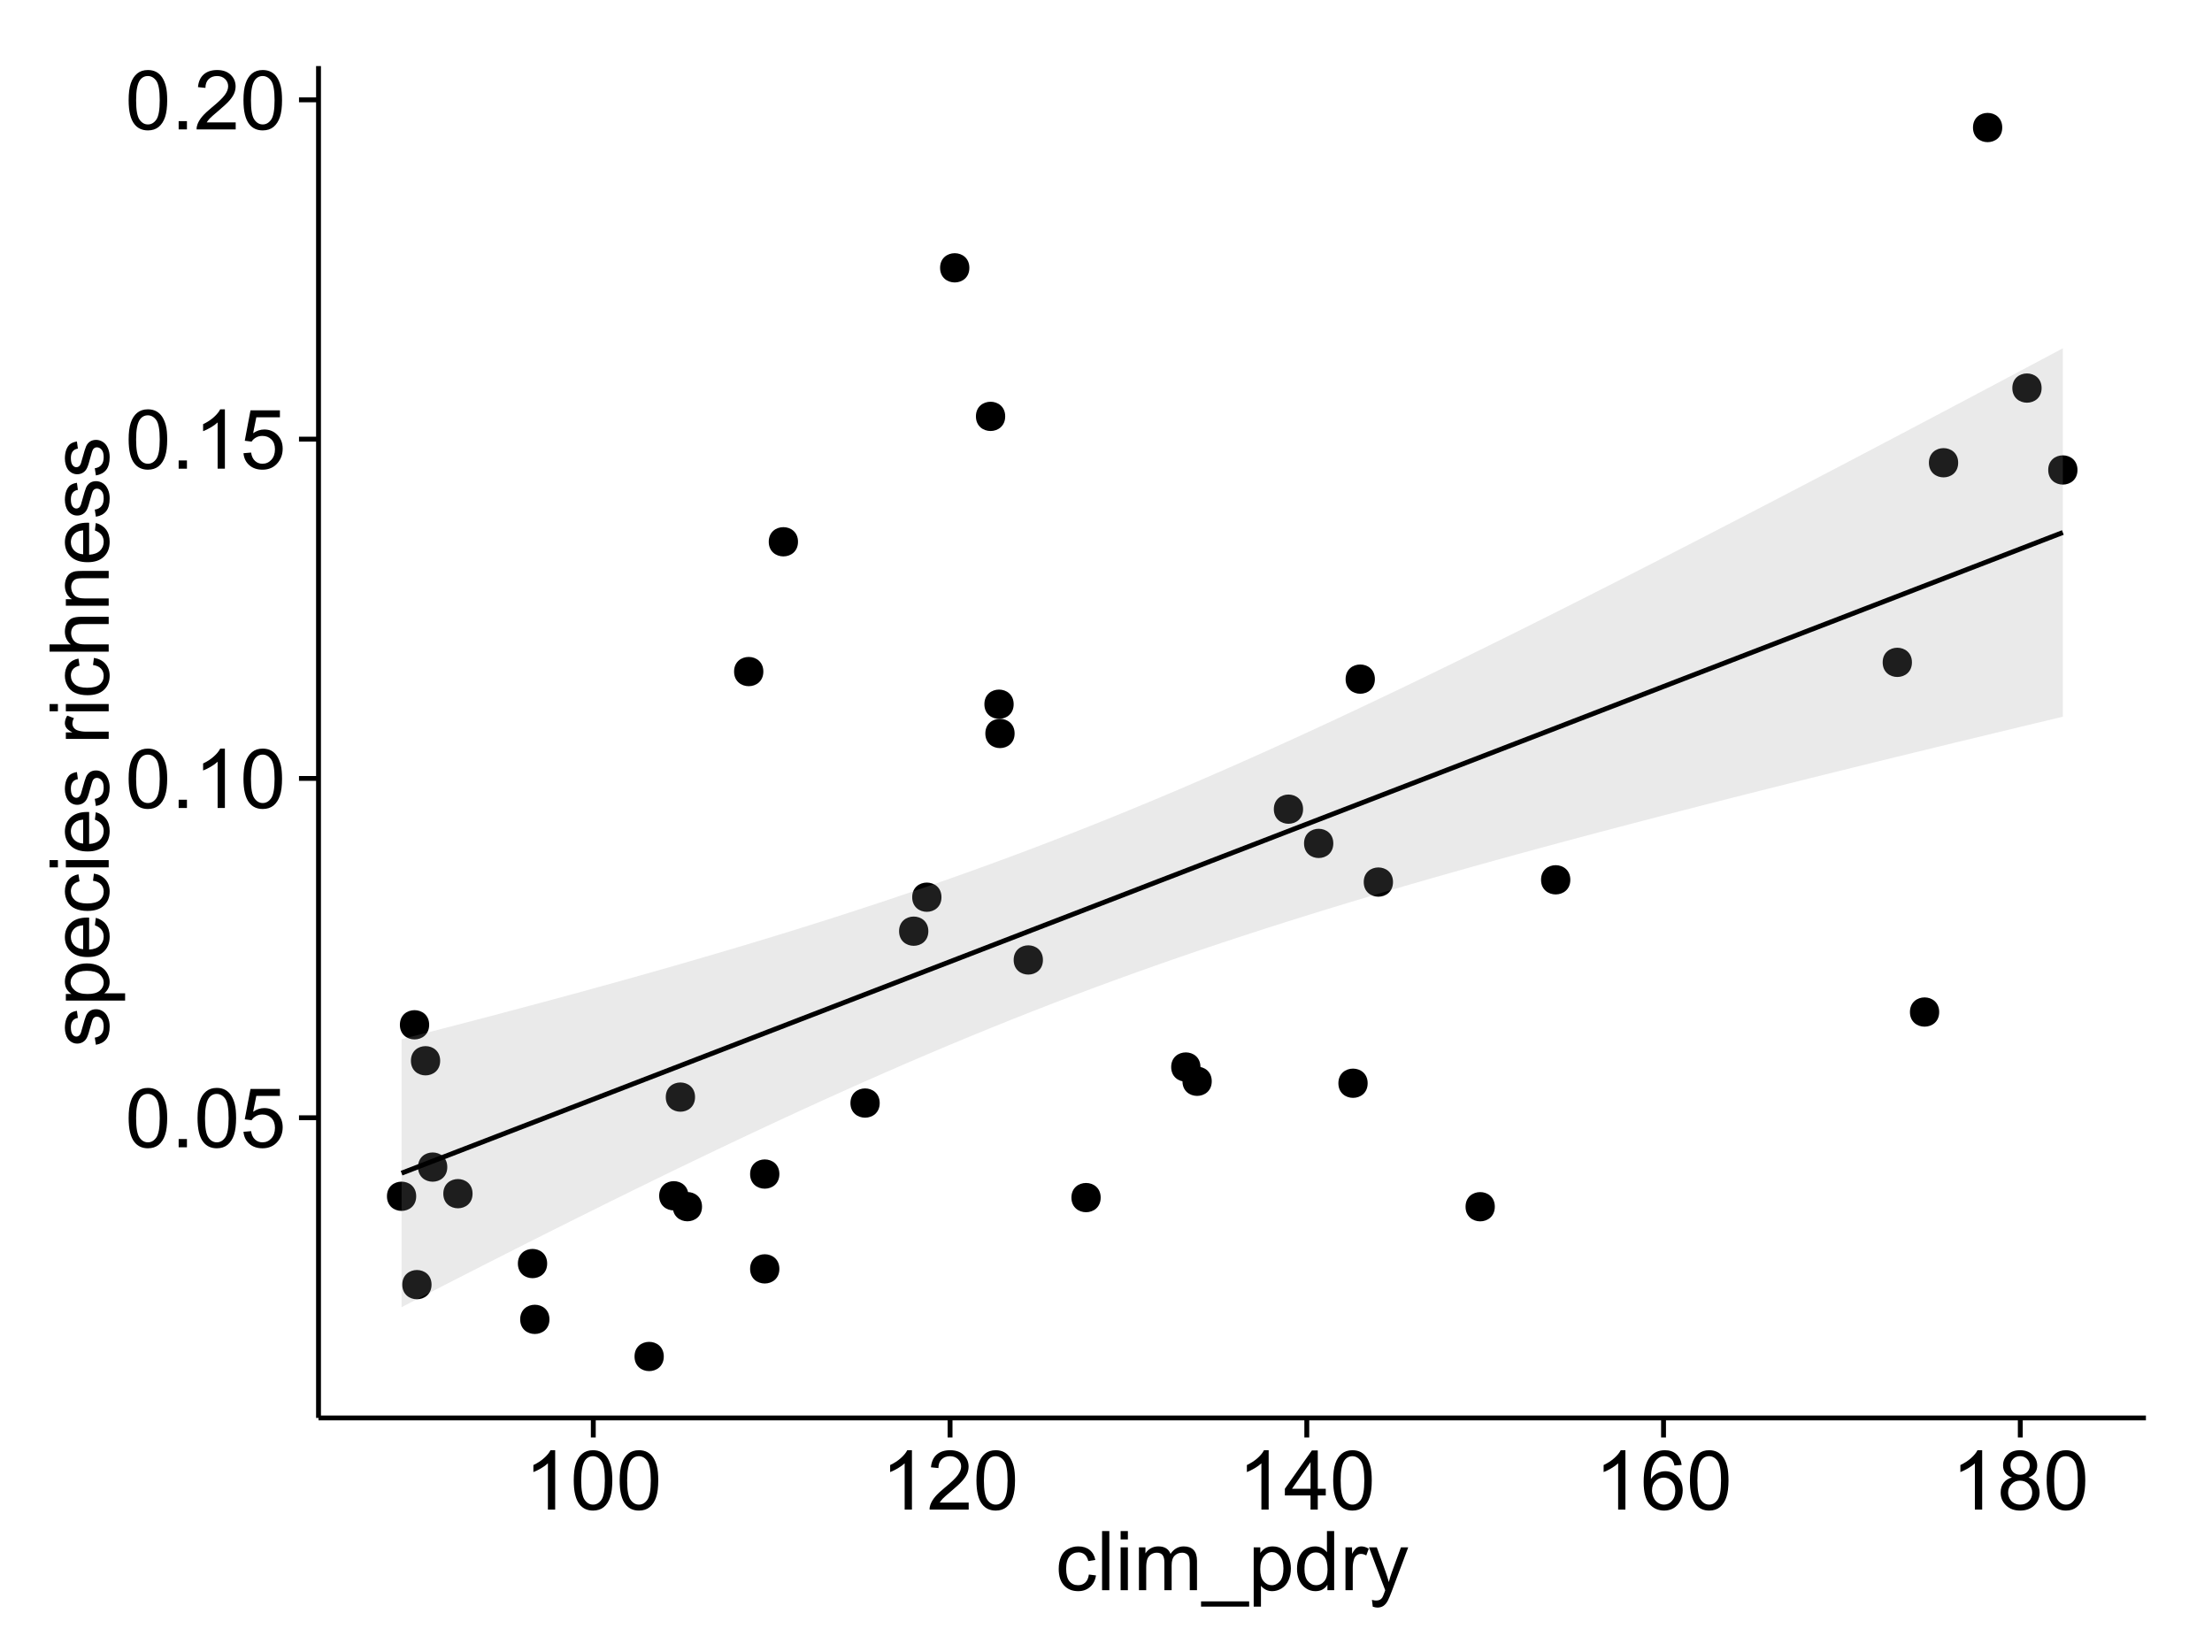 <?xml version="1.0" encoding="UTF-8"?>
<svg xmlns="http://www.w3.org/2000/svg" xmlns:xlink="http://www.w3.org/1999/xlink" width="482pt" height="360pt" viewBox="0 0 482 360" version="1.1">
<defs>
<g>
<symbol overflow="visible" id="glyph0-0">
<path style="stroke:none;" d="M 0.746 -6.355 C 0.742 -7.875 0.898 -9.102 1.215 -10.031 C 1.527 -10.961 1.996 -11.676 2.613 -12.18 C 3.23 -12.684 4.008 -12.938 4.949 -12.938 C 5.637 -12.938 6.242 -12.797 6.766 -12.52 C 7.285 -12.238 7.715 -11.836 8.059 -11.316 C 8.395 -10.789 8.664 -10.152 8.859 -9.398 C 9.051 -8.645 9.145 -7.629 9.148 -6.355 C 9.145 -4.84 8.992 -3.617 8.684 -2.691 C 8.371 -1.762 7.906 -1.047 7.289 -0.539 C 6.672 -0.035 5.891 0.215 4.949 0.219 C 3.703 0.215 2.727 -0.227 2.023 -1.117 C 1.168 -2.188 0.742 -3.934 0.746 -6.355 Z M 2.375 -6.355 C 2.371 -4.234 2.621 -2.824 3.117 -2.129 C 3.609 -1.426 4.219 -1.078 4.949 -1.082 C 5.672 -1.078 6.281 -1.43 6.781 -2.137 C 7.273 -2.836 7.523 -4.242 7.523 -6.355 C 7.523 -8.473 7.273 -9.883 6.781 -10.582 C 6.281 -11.277 5.664 -11.625 4.93 -11.629 C 4.199 -11.625 3.621 -11.316 3.191 -10.703 C 2.645 -9.918 2.371 -8.469 2.375 -6.355 Z M 2.375 -6.355 "/>
</symbol>
<symbol overflow="visible" id="glyph0-1">
<path style="stroke:none;" d="M 1.633 0 L 1.633 -1.801 L 3.438 -1.801 L 3.438 0 Z M 1.633 0 "/>
</symbol>
<symbol overflow="visible" id="glyph0-2">
<path style="stroke:none;" d="M 0.746 -3.375 L 2.406 -3.516 C 2.527 -2.707 2.812 -2.098 3.266 -1.691 C 3.711 -1.281 4.254 -1.078 4.887 -1.082 C 5.648 -1.078 6.293 -1.363 6.82 -1.941 C 7.344 -2.512 7.605 -3.273 7.609 -4.227 C 7.605 -5.125 7.352 -5.84 6.848 -6.363 C 6.34 -6.883 5.676 -7.141 4.859 -7.145 C 4.344 -7.141 3.887 -7.027 3.48 -6.797 C 3.07 -6.566 2.746 -6.266 2.516 -5.898 L 1.027 -6.09 L 2.277 -12.711 L 8.684 -12.711 L 8.684 -11.195 L 3.543 -11.195 L 2.848 -7.734 C 3.621 -8.273 4.43 -8.543 5.281 -8.543 C 6.402 -8.543 7.352 -8.152 8.129 -7.371 C 8.898 -6.59 9.285 -5.586 9.289 -4.367 C 9.285 -3.195 8.945 -2.188 8.27 -1.344 C 7.441 -0.301 6.316 0.215 4.887 0.219 C 3.715 0.215 2.758 -0.109 2.016 -0.766 C 1.273 -1.418 0.848 -2.289 0.746 -3.375 Z M 0.746 -3.375 "/>
</symbol>
<symbol overflow="visible" id="glyph0-3">
<path style="stroke:none;" d="M 6.707 0 L 5.125 0 L 5.125 -10.082 C 4.742 -9.715 4.242 -9.352 3.625 -8.988 C 3.004 -8.625 2.449 -8.352 1.961 -8.172 L 1.961 -9.703 C 2.844 -10.117 3.617 -10.621 4.281 -11.215 C 4.941 -11.805 5.41 -12.379 5.688 -12.938 L 6.707 -12.938 Z M 6.707 0 "/>
</symbol>
<symbol overflow="visible" id="glyph0-4">
<path style="stroke:none;" d="M 9.062 -1.52 L 9.062 0 L 0.547 0 C 0.531 -0.379 0.594 -0.742 0.73 -1.098 C 0.945 -1.676 1.293 -2.25 1.77 -2.812 C 2.246 -3.375 2.934 -4.023 3.84 -4.766 C 5.238 -5.906 6.188 -6.816 6.68 -7.492 C 7.172 -8.16 7.418 -8.793 7.418 -9.395 C 7.418 -10.02 7.191 -10.551 6.746 -10.98 C 6.293 -11.41 5.711 -11.625 4.992 -11.629 C 4.23 -11.625 3.621 -11.395 3.164 -10.941 C 2.703 -10.48 2.469 -9.848 2.469 -9.043 L 0.844 -9.211 C 0.953 -10.422 1.371 -11.344 2.102 -11.984 C 2.824 -12.617 3.801 -12.938 5.027 -12.938 C 6.262 -12.938 7.238 -12.594 7.961 -11.91 C 8.68 -11.223 9.039 -10.371 9.043 -9.359 C 9.039 -8.84 8.934 -8.336 8.727 -7.84 C 8.512 -7.34 8.164 -6.812 7.676 -6.266 C 7.188 -5.711 6.375 -4.957 5.238 -4 C 4.285 -3.199 3.676 -2.66 3.41 -2.379 C 3.141 -2.094 2.918 -1.805 2.742 -1.52 Z M 9.062 -1.52 "/>
</symbol>
<symbol overflow="visible" id="glyph0-5">
<path style="stroke:none;" d="M 5.82 0 L 5.82 -3.086 L 0.227 -3.086 L 0.227 -4.535 L 6.109 -12.883 L 7.398 -12.883 L 7.398 -4.535 L 9.141 -4.535 L 9.141 -3.086 L 7.398 -3.086 L 7.398 0 Z M 5.82 -4.535 L 5.82 -10.344 L 1.785 -4.535 Z M 5.82 -4.535 "/>
</symbol>
<symbol overflow="visible" id="glyph0-6">
<path style="stroke:none;" d="M 8.957 -9.73 L 7.383 -9.605 C 7.242 -10.223 7.043 -10.676 6.785 -10.961 C 6.355 -11.41 5.828 -11.637 5.203 -11.637 C 4.695 -11.637 4.25 -11.496 3.875 -11.215 C 3.375 -10.852 2.984 -10.32 2.695 -9.625 C 2.406 -8.926 2.258 -7.934 2.25 -6.645 C 2.629 -7.223 3.094 -7.652 3.645 -7.938 C 4.195 -8.215 4.773 -8.355 5.379 -8.359 C 6.434 -8.355 7.328 -7.969 8.07 -7.195 C 8.809 -6.418 9.18 -5.414 9.184 -4.184 C 9.18 -3.371 9.008 -2.617 8.66 -1.926 C 8.312 -1.23 7.832 -0.699 7.227 -0.332 C 6.613 0.035 5.922 0.215 5.148 0.219 C 3.828 0.215 2.754 -0.266 1.922 -1.234 C 1.09 -2.199 0.672 -3.797 0.676 -6.031 C 0.672 -8.516 1.133 -10.328 2.055 -11.461 C 2.855 -12.445 3.938 -12.938 5.301 -12.938 C 6.312 -12.938 7.141 -12.652 7.789 -12.086 C 8.434 -11.516 8.824 -10.73 8.957 -9.73 Z M 2.496 -4.176 C 2.496 -3.629 2.609 -3.105 2.844 -2.609 C 3.07 -2.109 3.395 -1.73 3.812 -1.473 C 4.227 -1.207 4.664 -1.078 5.125 -1.082 C 5.789 -1.078 6.363 -1.348 6.844 -1.891 C 7.324 -2.426 7.562 -3.156 7.566 -4.086 C 7.562 -4.973 7.328 -5.676 6.855 -6.191 C 6.379 -6.703 5.781 -6.961 5.062 -6.961 C 4.348 -6.961 3.738 -6.703 3.242 -6.191 C 2.742 -5.676 2.496 -5.004 2.496 -4.176 Z M 2.496 -4.176 "/>
</symbol>
<symbol overflow="visible" id="glyph0-7">
<path style="stroke:none;" d="M 3.18 -6.988 C 2.52 -7.227 2.035 -7.57 1.723 -8.016 C 1.406 -8.461 1.246 -8.992 1.25 -9.617 C 1.246 -10.551 1.582 -11.34 2.258 -11.98 C 2.93 -12.617 3.828 -12.938 4.949 -12.938 C 6.07 -12.938 6.977 -12.609 7.664 -11.957 C 8.348 -11.301 8.688 -10.504 8.691 -9.57 C 8.688 -8.969 8.531 -8.449 8.219 -8.012 C 7.902 -7.566 7.426 -7.227 6.793 -6.988 C 7.582 -6.727 8.184 -6.309 8.598 -5.738 C 9.008 -5.16 9.215 -4.477 9.219 -3.684 C 9.215 -2.578 8.828 -1.652 8.051 -0.906 C 7.27 -0.156 6.242 0.215 4.977 0.219 C 3.699 0.215 2.676 -0.156 1.898 -0.91 C 1.117 -1.66 0.727 -2.602 0.73 -3.727 C 0.727 -4.562 0.938 -5.262 1.367 -5.832 C 1.789 -6.395 2.395 -6.781 3.18 -6.988 Z M 2.867 -9.668 C 2.863 -9.059 3.059 -8.559 3.453 -8.172 C 3.844 -7.785 4.355 -7.594 4.984 -7.594 C 5.59 -7.594 6.09 -7.785 6.48 -8.168 C 6.871 -8.551 7.066 -9.02 7.066 -9.578 C 7.066 -10.156 6.863 -10.645 6.465 -11.043 C 6.059 -11.438 5.559 -11.637 4.965 -11.637 C 4.359 -11.637 3.859 -11.441 3.465 -11.055 C 3.062 -10.668 2.863 -10.207 2.867 -9.668 Z M 2.355 -3.719 C 2.355 -3.262 2.461 -2.824 2.676 -2.406 C 2.887 -1.98 3.203 -1.652 3.629 -1.426 C 4.047 -1.191 4.504 -1.078 4.992 -1.082 C 5.746 -1.078 6.367 -1.32 6.863 -1.809 C 7.352 -2.293 7.598 -2.91 7.602 -3.664 C 7.598 -4.422 7.344 -5.055 6.84 -5.555 C 6.332 -6.051 5.699 -6.297 4.938 -6.301 C 4.191 -6.297 3.574 -6.051 3.09 -5.562 C 2.598 -5.066 2.355 -4.453 2.355 -3.719 Z M 2.355 -3.719 "/>
</symbol>
<symbol overflow="visible" id="glyph0-8">
<path style="stroke:none;" d="M 7.277 -3.418 L 8.832 -3.219 C 8.66 -2.141 8.227 -1.301 7.527 -0.699 C 6.824 -0.09 5.965 0.211 4.949 0.211 C 3.668 0.211 2.641 -0.203 1.867 -1.039 C 1.09 -1.871 0.703 -3.07 0.703 -4.633 C 0.703 -5.637 0.867 -6.52 1.203 -7.277 C 1.531 -8.031 2.039 -8.598 2.727 -8.977 C 3.406 -9.355 4.152 -9.543 4.957 -9.547 C 5.969 -9.543 6.797 -9.289 7.441 -8.777 C 8.086 -8.262 8.5 -7.531 8.684 -6.594 L 7.145 -6.355 C 6.996 -6.98 6.738 -7.453 6.367 -7.77 C 5.992 -8.082 5.543 -8.238 5.02 -8.242 C 4.219 -8.238 3.57 -7.953 3.074 -7.387 C 2.574 -6.812 2.324 -5.91 2.328 -4.676 C 2.324 -3.422 2.566 -2.508 3.047 -1.941 C 3.527 -1.371 4.152 -1.09 4.93 -1.09 C 5.547 -1.09 6.066 -1.277 6.484 -1.66 C 6.898 -2.039 7.164 -2.625 7.277 -3.418 Z M 7.277 -3.418 "/>
</symbol>
<symbol overflow="visible" id="glyph0-9">
<path style="stroke:none;" d="M 1.152 0 L 1.152 -12.883 L 2.734 -12.883 L 2.734 0 Z M 1.152 0 "/>
</symbol>
<symbol overflow="visible" id="glyph0-10">
<path style="stroke:none;" d="M 1.195 -11.066 L 1.195 -12.883 L 2.777 -12.883 L 2.777 -11.066 Z M 1.195 0 L 1.195 -9.336 L 2.777 -9.336 L 2.777 0 Z M 1.195 0 "/>
</symbol>
<symbol overflow="visible" id="glyph0-11">
<path style="stroke:none;" d="M 1.188 0 L 1.188 -9.336 L 2.602 -9.336 L 2.602 -8.023 C 2.891 -8.477 3.277 -8.848 3.77 -9.129 C 4.254 -9.406 4.809 -9.543 5.43 -9.547 C 6.121 -9.543 6.688 -9.398 7.133 -9.113 C 7.57 -8.824 7.883 -8.426 8.07 -7.91 C 8.805 -9 9.766 -9.543 10.953 -9.547 C 11.875 -9.543 12.586 -9.289 13.086 -8.777 C 13.582 -8.262 13.832 -7.469 13.836 -6.406 L 13.836 0 L 12.262 0 L 12.262 -5.879 C 12.258 -6.508 12.207 -6.965 12.105 -7.246 C 12.004 -7.523 11.816 -7.746 11.547 -7.918 C 11.277 -8.082 10.961 -8.168 10.602 -8.172 C 9.941 -8.168 9.398 -7.949 8.965 -7.516 C 8.527 -7.078 8.309 -6.379 8.312 -5.422 L 8.312 0 L 6.734 0 L 6.734 -6.062 C 6.73 -6.762 6.602 -7.289 6.348 -7.645 C 6.086 -7.992 5.664 -8.168 5.078 -8.172 C 4.633 -8.168 4.223 -8.051 3.844 -7.82 C 3.465 -7.582 3.191 -7.238 3.023 -6.793 C 2.852 -6.34 2.766 -5.691 2.77 -4.844 L 2.77 0 Z M 1.188 0 "/>
</symbol>
<symbol overflow="visible" id="glyph0-12">
<path style="stroke:none;" d="M -0.273 3.578 L -0.273 2.434 L 10.211 2.434 L 10.211 3.578 Z M -0.273 3.578 "/>
</symbol>
<symbol overflow="visible" id="glyph0-13">
<path style="stroke:none;" d="M 1.188 3.578 L 1.188 -9.336 L 2.629 -9.336 L 2.629 -8.121 C 2.965 -8.594 3.348 -8.949 3.777 -9.188 C 4.203 -9.426 4.723 -9.543 5.336 -9.547 C 6.129 -9.543 6.832 -9.34 7.445 -8.93 C 8.051 -8.516 8.512 -7.934 8.824 -7.191 C 9.133 -6.441 9.285 -5.625 9.289 -4.738 C 9.285 -3.781 9.113 -2.922 8.773 -2.156 C 8.43 -1.391 7.934 -0.805 7.281 -0.398 C 6.625 0.008 5.938 0.211 5.219 0.211 C 4.691 0.211 4.219 0.102 3.801 -0.121 C 3.379 -0.344 3.035 -0.625 2.77 -0.969 L 2.77 3.578 Z M 2.617 -4.613 C 2.613 -3.41 2.855 -2.523 3.348 -1.949 C 3.832 -1.375 4.422 -1.09 5.117 -1.09 C 5.816 -1.09 6.418 -1.387 6.922 -1.98 C 7.418 -2.574 7.668 -3.496 7.672 -4.746 C 7.668 -5.934 7.426 -6.824 6.938 -7.418 C 6.445 -8.008 5.859 -8.301 5.188 -8.305 C 4.508 -8.301 3.91 -7.988 3.395 -7.359 C 2.871 -6.727 2.613 -5.809 2.617 -4.613 Z M 2.617 -4.613 "/>
</symbol>
<symbol overflow="visible" id="glyph0-14">
<path style="stroke:none;" d="M 7.242 0 L 7.242 -1.18 C 6.648 -0.25 5.777 0.211 4.633 0.211 C 3.887 0.211 3.203 0.008 2.578 -0.402 C 1.953 -0.812 1.469 -1.387 1.129 -2.121 C 0.785 -2.855 0.613 -3.699 0.617 -4.656 C 0.613 -5.586 0.77 -6.43 1.082 -7.191 C 1.391 -7.949 1.855 -8.531 2.477 -8.938 C 3.098 -9.34 3.793 -9.543 4.562 -9.547 C 5.121 -9.543 5.621 -9.426 6.062 -9.188 C 6.5 -8.949 6.859 -8.641 7.137 -8.262 L 7.137 -12.883 L 8.711 -12.883 L 8.711 0 Z M 2.242 -4.656 C 2.238 -3.461 2.488 -2.566 2.996 -1.977 C 3.496 -1.383 4.094 -1.09 4.781 -1.09 C 5.473 -1.09 6.059 -1.371 6.543 -1.938 C 7.023 -2.5 7.266 -3.363 7.27 -4.527 C 7.266 -5.801 7.02 -6.738 6.531 -7.336 C 6.035 -7.934 5.43 -8.23 4.711 -8.234 C 4.008 -8.23 3.418 -7.945 2.949 -7.371 C 2.473 -6.797 2.238 -5.891 2.242 -4.656 Z M 2.242 -4.656 "/>
</symbol>
<symbol overflow="visible" id="glyph0-15">
<path style="stroke:none;" d="M 1.168 0 L 1.168 -9.336 L 2.594 -9.336 L 2.594 -7.918 C 2.953 -8.578 3.289 -9.016 3.598 -9.23 C 3.906 -9.438 4.242 -9.543 4.613 -9.547 C 5.145 -9.543 5.688 -9.375 6.242 -9.035 L 5.695 -7.566 C 5.309 -7.793 4.922 -7.91 4.535 -7.91 C 4.188 -7.91 3.875 -7.805 3.602 -7.598 C 3.324 -7.387 3.129 -7.098 3.016 -6.734 C 2.836 -6.168 2.746 -5.555 2.75 -4.887 L 2.75 0 Z M 1.168 0 "/>
</symbol>
<symbol overflow="visible" id="glyph0-16">
<path style="stroke:none;" d="M 1.117 3.594 L 0.941 2.109 C 1.285 2.203 1.586 2.25 1.844 2.25 C 2.195 2.25 2.477 2.191 2.691 2.074 C 2.898 1.957 3.07 1.793 3.207 1.582 C 3.305 1.422 3.469 1.027 3.691 0.406 C 3.719 0.312 3.766 0.184 3.832 0.016 L 0.289 -9.336 L 1.996 -9.336 L 3.938 -3.93 C 4.188 -3.238 4.41 -2.516 4.613 -1.766 C 4.793 -2.488 5.012 -3.199 5.266 -3.895 L 7.258 -9.336 L 8.844 -9.336 L 5.289 0.156 C 4.906 1.18 4.609 1.887 4.402 2.277 C 4.117 2.797 3.797 3.18 3.434 3.422 C 3.07 3.664 2.637 3.785 2.137 3.789 C 1.828 3.785 1.488 3.719 1.117 3.594 Z M 1.117 3.594 "/>
</symbol>
<symbol overflow="visible" id="glyph1-0">
<path style="stroke:none;" d="M -2.785 -0.555 L -3.031 -2.117 C -2.402 -2.203 -1.922 -2.449 -1.59 -2.852 C -1.254 -3.25 -1.09 -3.812 -1.09 -4.535 C -1.09 -5.262 -1.234 -5.801 -1.531 -6.152 C -1.824 -6.504 -2.172 -6.68 -2.574 -6.68 C -2.926 -6.68 -3.207 -6.523 -3.418 -6.215 C -3.555 -5.996 -3.734 -5.457 -3.953 -4.598 C -4.246 -3.434 -4.5 -2.629 -4.715 -2.184 C -4.926 -1.734 -5.223 -1.395 -5.602 -1.164 C -5.98 -0.93 -6.398 -0.812 -6.855 -0.816 C -7.27 -0.812 -7.652 -0.91 -8.012 -1.102 C -8.363 -1.293 -8.66 -1.551 -8.895 -1.883 C -9.074 -2.125 -9.227 -2.461 -9.355 -2.887 C -9.48 -3.309 -9.543 -3.766 -9.547 -4.254 C -9.543 -4.984 -9.438 -5.625 -9.23 -6.184 C -9.016 -6.734 -8.73 -7.145 -8.371 -7.41 C -8.008 -7.672 -7.527 -7.852 -6.926 -7.953 L -6.715 -6.406 C -7.195 -6.332 -7.57 -6.129 -7.84 -5.797 C -8.105 -5.457 -8.238 -4.98 -8.242 -4.367 C -8.238 -3.637 -8.117 -3.121 -7.883 -2.812 C -7.641 -2.5 -7.359 -2.344 -7.039 -2.348 C -6.832 -2.344 -6.648 -2.406 -6.484 -2.539 C -6.312 -2.664 -6.172 -2.867 -6.062 -3.148 C -6.004 -3.301 -5.871 -3.766 -5.66 -4.543 C -5.359 -5.66 -5.113 -6.441 -4.926 -6.887 C -4.734 -7.324 -4.457 -7.672 -4.094 -7.926 C -3.73 -8.176 -3.281 -8.301 -2.742 -8.305 C -2.211 -8.301 -1.711 -8.148 -1.25 -7.844 C -0.781 -7.535 -0.422 -7.09 -0.172 -6.512 C 0.086 -5.926 0.211 -5.27 0.211 -4.543 C 0.211 -3.328 -0.039 -2.406 -0.543 -1.77 C -1.047 -1.133 -1.793 -0.727 -2.785 -0.555 Z M -2.785 -0.555 "/>
</symbol>
<symbol overflow="visible" id="glyph1-1">
<path style="stroke:none;" d="M 3.578 -1.188 L -9.336 -1.188 L -9.336 -2.629 L -8.121 -2.629 C -8.594 -2.965 -8.949 -3.348 -9.188 -3.777 C -9.426 -4.203 -9.543 -4.723 -9.547 -5.336 C -9.543 -6.129 -9.34 -6.832 -8.93 -7.445 C -8.516 -8.051 -7.934 -8.512 -7.191 -8.824 C -6.441 -9.133 -5.625 -9.285 -4.738 -9.289 C -3.781 -9.285 -2.922 -9.113 -2.156 -8.773 C -1.391 -8.43 -0.805 -7.934 -0.398 -7.281 C 0.008 -6.625 0.211 -5.938 0.211 -5.219 C 0.211 -4.691 0.102 -4.219 -0.121 -3.801 C -0.344 -3.379 -0.625 -3.035 -0.965 -2.77 L 3.578 -2.77 Z M -4.613 -2.621 C -3.41 -2.613 -2.523 -2.855 -1.949 -3.348 C -1.375 -3.832 -1.09 -4.422 -1.09 -5.117 C -1.09 -5.816 -1.387 -6.418 -1.98 -6.922 C -2.574 -7.418 -3.496 -7.668 -4.746 -7.672 C -5.934 -7.668 -6.824 -7.426 -7.418 -6.938 C -8.008 -6.449 -8.301 -5.863 -8.305 -5.188 C -8.301 -4.508 -7.988 -3.914 -7.359 -3.398 C -6.727 -2.879 -5.809 -2.617 -4.613 -2.621 Z M -4.613 -2.621 "/>
</symbol>
<symbol overflow="visible" id="glyph1-2">
<path style="stroke:none;" d="M -3.004 -7.578 L -2.805 -9.211 C -1.848 -8.953 -1.105 -8.473 -0.578 -7.777 C -0.051 -7.078 0.211 -6.188 0.211 -5.105 C 0.211 -3.738 -0.207 -2.656 -1.051 -1.859 C -1.887 -1.055 -3.066 -0.656 -4.586 -0.66 C -6.156 -0.656 -7.375 -1.059 -8.246 -1.871 C -9.109 -2.676 -9.543 -3.727 -9.547 -5.02 C -9.543 -6.266 -9.117 -7.285 -8.27 -8.078 C -7.418 -8.867 -6.223 -9.262 -4.684 -9.266 C -4.586 -9.262 -4.445 -9.258 -4.262 -9.254 L -4.262 -2.293 C -3.234 -2.348 -2.449 -2.641 -1.906 -3.164 C -1.359 -3.684 -1.09 -4.332 -1.09 -5.117 C -1.09 -5.691 -1.242 -6.188 -1.547 -6.598 C -1.852 -7.008 -2.336 -7.332 -3.004 -7.578 Z M -5.562 -2.383 L -5.562 -7.594 C -6.344 -7.523 -6.934 -7.324 -7.328 -6.996 C -7.934 -6.492 -8.238 -5.836 -8.242 -5.035 C -8.238 -4.305 -7.996 -3.695 -7.512 -3.203 C -7.027 -2.707 -6.375 -2.434 -5.562 -2.383 Z M -5.562 -2.383 "/>
</symbol>
<symbol overflow="visible" id="glyph1-3">
<path style="stroke:none;" d="M -3.418 -7.277 L -3.215 -8.832 C -2.141 -8.66 -1.301 -8.227 -0.699 -7.527 C -0.09 -6.824 0.211 -5.965 0.211 -4.949 C 0.211 -3.668 -0.203 -2.641 -1.039 -1.867 C -1.871 -1.09 -3.07 -0.703 -4.633 -0.703 C -5.637 -0.703 -6.52 -0.867 -7.277 -1.203 C -8.031 -1.535 -8.598 -2.047 -8.977 -2.73 C -9.355 -3.41 -9.543 -4.152 -9.547 -4.957 C -9.543 -5.969 -9.289 -6.797 -8.777 -7.441 C -8.262 -8.086 -7.531 -8.5 -6.59 -8.684 L -6.355 -7.145 C -6.98 -6.996 -7.453 -6.738 -7.77 -6.367 C -8.082 -5.992 -8.238 -5.543 -8.242 -5.02 C -8.238 -4.219 -7.953 -3.57 -7.387 -3.074 C -6.812 -2.574 -5.91 -2.324 -4.676 -2.328 C -3.422 -2.324 -2.508 -2.566 -1.941 -3.047 C -1.371 -3.527 -1.09 -4.152 -1.09 -4.93 C -1.09 -5.547 -1.277 -6.066 -1.66 -6.484 C -2.035 -6.898 -2.621 -7.164 -3.418 -7.277 Z M -3.418 -7.277 "/>
</symbol>
<symbol overflow="visible" id="glyph1-4">
<path style="stroke:none;" d="M -11.066 -1.195 L -12.883 -1.195 L -12.883 -2.777 L -11.066 -2.777 Z M 0 -1.195 L -9.336 -1.195 L -9.336 -2.777 L 0 -2.777 Z M 0 -1.195 "/>
</symbol>
<symbol overflow="visible" id="glyph1-5">
<path style="stroke:none;" d=""/>
</symbol>
<symbol overflow="visible" id="glyph1-6">
<path style="stroke:none;" d="M 0 -1.168 L -9.336 -1.168 L -9.336 -2.594 L -7.918 -2.594 C -8.578 -2.953 -9.016 -3.289 -9.23 -3.598 C -9.438 -3.906 -9.543 -4.242 -9.547 -4.613 C -9.543 -5.145 -9.375 -5.688 -9.035 -6.242 L -7.566 -5.695 C -7.793 -5.309 -7.91 -4.922 -7.91 -4.535 C -7.91 -4.188 -7.805 -3.875 -7.598 -3.602 C -7.387 -3.324 -7.098 -3.129 -6.734 -3.016 C -6.168 -2.836 -5.555 -2.746 -4.887 -2.75 L 0 -2.75 Z M 0 -1.168 "/>
</symbol>
<symbol overflow="visible" id="glyph1-7">
<path style="stroke:none;" d="M 0 -1.188 L -12.883 -1.188 L -12.883 -2.77 L -8.262 -2.77 C -9.117 -3.504 -9.543 -4.434 -9.547 -5.562 C -9.543 -6.25 -9.406 -6.852 -9.137 -7.363 C -8.859 -7.871 -8.484 -8.234 -8.004 -8.457 C -7.523 -8.676 -6.824 -8.789 -5.914 -8.789 L 0 -8.789 L 0 -7.207 L -5.914 -7.207 C -6.703 -7.207 -7.281 -7.035 -7.641 -6.691 C -8 -6.348 -8.18 -5.863 -8.184 -5.238 C -8.18 -4.77 -8.059 -4.328 -7.816 -3.914 C -7.574 -3.5 -7.242 -3.203 -6.828 -3.031 C -6.406 -2.852 -5.832 -2.766 -5.105 -2.77 L 0 -2.77 Z M 0 -1.188 "/>
</symbol>
<symbol overflow="visible" id="glyph1-8">
<path style="stroke:none;" d="M 0 -1.188 L -9.336 -1.188 L -9.336 -2.609 L -8.008 -2.609 C -9.031 -3.293 -9.543 -4.285 -9.547 -5.582 C -9.543 -6.141 -9.441 -6.656 -9.242 -7.133 C -9.035 -7.602 -8.77 -7.957 -8.445 -8.191 C -8.113 -8.426 -7.727 -8.59 -7.277 -8.684 C -6.98 -8.742 -6.465 -8.77 -5.738 -8.773 L 0 -8.773 L 0 -7.188 L -5.68 -7.188 C -6.32 -7.184 -6.801 -7.121 -7.121 -7.004 C -7.438 -6.879 -7.695 -6.66 -7.887 -6.348 C -8.074 -6.031 -8.168 -5.664 -8.172 -5.246 C -8.168 -4.57 -7.953 -3.992 -7.531 -3.504 C -7.102 -3.012 -6.293 -2.766 -5.098 -2.77 L 0 -2.77 Z M 0 -1.188 "/>
</symbol>
</g>
<clipPath id="clip1">
  <path d="M 69.406 14.398 L 468.602 14.398 L 468.602 309.953 L 69.406 309.953 Z M 69.406 14.398 "/>
</clipPath>
</defs>
<g id="surface2191">
<rect x="0" y="0" width="482" height="360" style="fill:rgb(100%,100%,100%);fill-opacity:1;stroke:none;"/>
<rect x="0" y="0" width="482" height="360" style="fill:rgb(100%,100%,100%);fill-opacity:1;stroke:none;"/>
<path style="fill:none;stroke-width:1.063;stroke-linecap:round;stroke-linejoin:round;stroke:rgb(100%,100%,100%);stroke-opacity:1;stroke-miterlimit:10;" d="M 0 360 L 482 360 L 482 0 L 0 0 Z M 0 360 "/>
<g clip-path="url(#clip1)" clip-rule="nonzero">
<path style=" stroke:none;fill-rule:nonzero;fill:rgb(100%,100%,100%);fill-opacity:1;" d="M 69.406 308.957 L 467.602 308.957 L 467.602 14.402 L 69.406 14.402 Z M 69.406 308.957 "/>
<path style=" stroke:none;fill-rule:nonzero;fill:rgb(0%,0%,0%);fill-opacity:1;" d="M 204.082 195.492 C 204.082 198.328 199.832 198.328 199.832 195.492 C 199.832 192.656 204.082 192.656 204.082 195.492 "/>
<path style=" stroke:none;fill-rule:nonzero;fill:rgb(0%,0%,0%);fill-opacity:1;" d="M 296.953 236.031 C 296.953 238.863 292.699 238.863 292.699 236.031 C 292.699 233.195 296.953 233.195 296.953 236.031 "/>
<path style=" stroke:none;fill-rule:nonzero;fill:rgb(0%,0%,0%);fill-opacity:1;" d="M 238.777 260.945 C 238.777 263.781 234.527 263.781 234.527 260.945 C 234.527 258.113 238.777 258.113 238.777 260.945 "/>
<path style=" stroke:none;fill-rule:nonzero;fill:rgb(0%,0%,0%);fill-opacity:1;" d="M 302.477 192.195 C 302.477 195.031 298.223 195.031 298.223 192.195 C 298.223 189.359 302.477 189.359 302.477 192.195 "/>
<path style=" stroke:none;fill-rule:nonzero;fill:rgb(0%,0%,0%);fill-opacity:1;" d="M 217.973 90.723 C 217.973 93.559 213.723 93.559 213.723 90.723 C 213.723 87.887 217.973 87.887 217.973 90.723 "/>
<path style=" stroke:none;fill-rule:nonzero;fill:rgb(0%,0%,0%);fill-opacity:1;" d="M 190.629 240.348 C 190.629 243.184 186.375 243.184 186.375 240.348 C 186.375 237.512 190.629 237.512 190.629 240.348 "/>
<path style=" stroke:none;fill-rule:nonzero;fill:rgb(0%,0%,0%);fill-opacity:1;" d="M 201.227 202.898 C 201.227 205.734 196.977 205.734 196.977 202.898 C 196.977 200.062 201.227 200.062 201.227 202.898 "/>
<path style=" stroke:none;fill-rule:nonzero;fill:rgb(0%,0%,0%);fill-opacity:1;" d="M 289.469 183.77 C 289.469 186.605 285.215 186.605 285.215 183.77 C 285.215 180.934 289.469 180.934 289.469 183.77 "/>
<path style=" stroke:none;fill-rule:nonzero;fill:rgb(0%,0%,0%);fill-opacity:1;" d="M 324.66 262.934 C 324.66 265.77 320.41 265.77 320.41 262.934 C 320.41 260.098 324.66 260.098 324.66 262.934 "/>
<path style=" stroke:none;fill-rule:nonzero;fill:rgb(0%,0%,0%);fill-opacity:1;" d="M 260.516 232.496 C 260.516 235.332 256.266 235.332 256.266 232.496 C 256.266 229.66 260.516 229.66 260.516 232.496 "/>
<path style=" stroke:none;fill-rule:nonzero;fill:rgb(0%,0%,0%);fill-opacity:1;" d="M 298.527 147.977 C 298.527 150.809 294.273 150.809 294.273 147.977 C 294.273 145.141 298.527 145.141 298.527 147.977 "/>
<path style=" stroke:none;fill-rule:nonzero;fill:rgb(0%,0%,0%);fill-opacity:1;" d="M 341.113 191.703 C 341.113 194.539 336.863 194.539 336.863 191.703 C 336.863 188.867 341.113 188.867 341.113 191.703 "/>
<path style=" stroke:none;fill-rule:nonzero;fill:rgb(0%,0%,0%);fill-opacity:1;" d="M 172.824 118.047 C 172.824 120.883 168.574 120.883 168.574 118.047 C 168.574 115.211 172.824 115.211 172.824 118.047 "/>
<path style=" stroke:none;fill-rule:nonzero;fill:rgb(0%,0%,0%);fill-opacity:1;" d="M 443.809 84.559 C 443.809 87.391 439.555 87.391 439.555 84.559 C 439.555 81.723 443.809 81.723 443.809 84.559 "/>
<path style=" stroke:none;fill-rule:nonzero;fill:rgb(0%,0%,0%);fill-opacity:1;" d="M 425.629 100.828 C 425.629 103.664 421.375 103.664 421.375 100.828 C 421.375 97.992 425.629 97.992 425.629 100.828 "/>
<path style=" stroke:none;fill-rule:nonzero;fill:rgb(0%,0%,0%);fill-opacity:1;" d="M 101.91 260.09 C 101.91 262.926 97.66 262.926 97.66 260.09 C 97.66 257.258 101.91 257.258 101.91 260.09 "/>
<path style=" stroke:none;fill-rule:nonzero;fill:rgb(0%,0%,0%);fill-opacity:1;" d="M 96.402 254.297 C 96.402 257.133 92.148 257.133 92.148 254.297 C 92.148 251.461 96.402 251.461 96.402 254.297 "/>
<path style=" stroke:none;fill-rule:nonzero;fill:rgb(0%,0%,0%);fill-opacity:1;" d="M 210.16 58.359 C 210.16 61.195 205.91 61.195 205.91 58.359 C 205.91 55.523 210.16 55.523 210.16 58.359 "/>
<path style=" stroke:none;fill-rule:nonzero;fill:rgb(0%,0%,0%);fill-opacity:1;" d="M 165.273 146.328 C 165.273 149.164 161.02 149.164 161.02 146.328 C 161.02 143.496 165.273 143.496 165.273 146.328 "/>
<path style=" stroke:none;fill-rule:nonzero;fill:rgb(0%,0%,0%);fill-opacity:1;" d="M 262.977 235.602 C 262.977 238.438 258.727 238.438 258.727 235.602 C 258.727 232.766 262.977 232.766 262.977 235.602 "/>
<path style=" stroke:none;fill-rule:nonzero;fill:rgb(0%,0%,0%);fill-opacity:1;" d="M 226.195 209.168 C 226.195 212.004 221.945 212.004 221.945 209.168 C 221.945 206.332 226.195 206.332 226.195 209.168 "/>
<path style=" stroke:none;fill-rule:nonzero;fill:rgb(0%,0%,0%);fill-opacity:1;" d="M 282.883 176.312 C 282.883 179.148 278.633 179.148 278.633 176.312 C 278.633 173.477 282.883 173.477 282.883 176.312 "/>
<path style=" stroke:none;fill-rule:nonzero;fill:rgb(0%,0%,0%);fill-opacity:1;" d="M 118.664 287.48 C 118.664 290.316 114.41 290.316 114.41 287.48 C 114.41 284.645 118.664 284.645 118.664 287.48 "/>
<path style=" stroke:none;fill-rule:nonzero;fill:rgb(0%,0%,0%);fill-opacity:1;" d="M 118.164 275.32 C 118.164 278.152 113.91 278.152 113.91 275.32 C 113.91 272.484 118.164 272.484 118.164 275.32 "/>
<path style=" stroke:none;fill-rule:nonzero;fill:rgb(0%,0%,0%);fill-opacity:1;" d="M 451.625 102.402 C 451.625 105.238 447.375 105.238 447.375 102.402 C 447.375 99.57 451.625 99.57 451.625 102.402 "/>
<path style=" stroke:none;fill-rule:nonzero;fill:rgb(0%,0%,0%);fill-opacity:1;" d="M 435.23 27.789 C 435.23 30.625 430.98 30.625 430.98 27.789 C 430.98 24.953 435.23 24.953 435.23 27.789 "/>
<path style=" stroke:none;fill-rule:nonzero;fill:rgb(0%,0%,0%);fill-opacity:1;" d="M 150.391 239.051 C 150.391 241.883 146.137 241.883 146.137 239.051 C 146.137 236.215 150.391 236.215 150.391 239.051 "/>
<path style=" stroke:none;fill-rule:nonzero;fill:rgb(0%,0%,0%);fill-opacity:1;" d="M 151.91 262.922 C 151.91 265.758 147.66 265.758 147.66 262.922 C 147.66 260.086 151.91 260.086 151.91 262.922 "/>
<path style=" stroke:none;fill-rule:nonzero;fill:rgb(0%,0%,0%);fill-opacity:1;" d="M 168.766 255.816 C 168.766 258.652 164.512 258.652 164.512 255.816 C 164.512 252.984 168.766 252.984 168.766 255.816 "/>
<path style=" stroke:none;fill-rule:nonzero;fill:rgb(0%,0%,0%);fill-opacity:1;" d="M 168.766 276.477 C 168.766 279.312 164.512 279.312 164.512 276.477 C 164.512 273.645 168.766 273.645 168.766 276.477 "/>
<path style=" stroke:none;fill-rule:nonzero;fill:rgb(0%,0%,0%);fill-opacity:1;" d="M 415.551 144.324 C 415.551 147.16 411.301 147.16 411.301 144.324 C 411.301 141.488 415.551 141.488 415.551 144.324 "/>
<path style=" stroke:none;fill-rule:nonzero;fill:rgb(0%,0%,0%);fill-opacity:1;" d="M 421.492 220.516 C 421.492 223.352 417.242 223.352 417.242 220.516 C 417.242 217.68 421.492 217.68 421.492 220.516 "/>
<path style=" stroke:none;fill-rule:nonzero;fill:rgb(0%,0%,0%);fill-opacity:1;" d="M 148.949 260.555 C 148.949 263.387 144.695 263.387 144.695 260.555 C 144.695 257.719 148.949 257.719 148.949 260.555 "/>
<path style=" stroke:none;fill-rule:nonzero;fill:rgb(0%,0%,0%);fill-opacity:1;" d="M 143.578 295.566 C 143.578 298.402 139.328 298.402 139.328 295.566 C 139.328 292.73 143.578 292.73 143.578 295.566 "/>
<path style=" stroke:none;fill-rule:nonzero;fill:rgb(0%,0%,0%);fill-opacity:1;" d="M 219.816 153.445 C 219.816 156.277 215.562 156.277 215.562 153.445 C 215.562 150.609 219.816 150.609 219.816 153.445 "/>
<path style=" stroke:none;fill-rule:nonzero;fill:rgb(0%,0%,0%);fill-opacity:1;" d="M 220.023 159.82 C 220.023 162.652 215.773 162.652 215.773 159.82 C 215.773 156.984 220.023 156.984 220.023 159.82 "/>
<path style=" stroke:none;fill-rule:nonzero;fill:rgb(0%,0%,0%);fill-opacity:1;" d="M 92.453 223.293 C 92.453 226.129 88.203 226.129 88.203 223.293 C 88.203 220.461 92.453 220.461 92.453 223.293 "/>
<path style=" stroke:none;fill-rule:nonzero;fill:rgb(0%,0%,0%);fill-opacity:1;" d="M 94.852 231.133 C 94.852 233.965 90.602 233.965 90.602 231.133 C 90.602 228.297 94.852 228.297 94.852 231.133 "/>
<path style=" stroke:none;fill-rule:nonzero;fill:rgb(0%,0%,0%);fill-opacity:1;" d="M 89.629 260.656 C 89.629 263.492 85.379 263.492 85.379 260.656 C 85.379 257.824 89.629 257.824 89.629 260.656 "/>
<path style=" stroke:none;fill-rule:nonzero;fill:rgb(0%,0%,0%);fill-opacity:1;" d="M 92.973 279.914 C 92.973 282.746 88.723 282.746 88.723 279.914 C 88.723 277.078 92.973 277.078 92.973 279.914 "/>
<path style=" stroke:none;fill-rule:nonzero;fill:rgb(0%,0%,0%);fill-opacity:1;" d="M 205.148 195.492 C 205.148 199.746 198.77 199.746 198.77 195.492 C 198.77 191.242 205.148 191.242 205.148 195.492 "/>
<path style=" stroke:none;fill-rule:nonzero;fill:rgb(0%,0%,0%);fill-opacity:1;" d="M 298.016 236.031 C 298.016 240.281 291.637 240.281 291.637 236.031 C 291.637 231.777 298.016 231.777 298.016 236.031 "/>
<path style=" stroke:none;fill-rule:nonzero;fill:rgb(0%,0%,0%);fill-opacity:1;" d="M 239.84 260.945 C 239.84 265.199 233.465 265.199 233.465 260.945 C 233.465 256.695 239.84 256.695 239.84 260.945 "/>
<path style=" stroke:none;fill-rule:nonzero;fill:rgb(0%,0%,0%);fill-opacity:1;" d="M 303.539 192.195 C 303.539 196.449 297.16 196.449 297.16 192.195 C 297.16 187.945 303.539 187.945 303.539 192.195 "/>
<path style=" stroke:none;fill-rule:nonzero;fill:rgb(0%,0%,0%);fill-opacity:1;" d="M 219.035 90.723 C 219.035 94.977 212.656 94.977 212.656 90.723 C 212.656 86.473 219.035 86.473 219.035 90.723 "/>
<path style=" stroke:none;fill-rule:nonzero;fill:rgb(0%,0%,0%);fill-opacity:1;" d="M 191.691 240.348 C 191.691 244.598 185.312 244.598 185.312 240.348 C 185.312 236.094 191.691 236.094 191.691 240.348 "/>
<path style=" stroke:none;fill-rule:nonzero;fill:rgb(0%,0%,0%);fill-opacity:1;" d="M 202.289 202.898 C 202.289 207.152 195.91 207.152 195.91 202.898 C 195.91 198.645 202.289 198.645 202.289 202.898 "/>
<path style=" stroke:none;fill-rule:nonzero;fill:rgb(0%,0%,0%);fill-opacity:1;" d="M 290.531 183.77 C 290.531 188.023 284.152 188.023 284.152 183.77 C 284.152 179.52 290.531 179.52 290.531 183.77 "/>
<path style=" stroke:none;fill-rule:nonzero;fill:rgb(0%,0%,0%);fill-opacity:1;" d="M 325.723 262.934 C 325.723 267.188 319.348 267.188 319.348 262.934 C 319.348 258.684 325.723 258.684 325.723 262.934 "/>
<path style=" stroke:none;fill-rule:nonzero;fill:rgb(0%,0%,0%);fill-opacity:1;" d="M 261.582 232.496 C 261.582 236.746 255.203 236.746 255.203 232.496 C 255.203 228.242 261.582 228.242 261.582 232.496 "/>
<path style=" stroke:none;fill-rule:nonzero;fill:rgb(0%,0%,0%);fill-opacity:1;" d="M 299.59 147.977 C 299.59 152.227 293.211 152.227 293.211 147.977 C 293.211 143.723 299.59 143.723 299.59 147.977 "/>
<path style=" stroke:none;fill-rule:nonzero;fill:rgb(0%,0%,0%);fill-opacity:1;" d="M 342.176 191.703 C 342.176 195.953 335.797 195.953 335.797 191.703 C 335.797 187.449 342.176 187.449 342.176 191.703 "/>
<path style=" stroke:none;fill-rule:nonzero;fill:rgb(0%,0%,0%);fill-opacity:1;" d="M 173.887 118.047 C 173.887 122.301 167.512 122.301 167.512 118.047 C 167.512 113.797 173.887 113.797 173.887 118.047 "/>
<path style=" stroke:none;fill-rule:nonzero;fill:rgb(0%,0%,0%);fill-opacity:1;" d="M 444.871 84.559 C 444.871 88.809 438.492 88.809 438.492 84.559 C 438.492 80.305 444.871 80.305 444.871 84.559 "/>
<path style=" stroke:none;fill-rule:nonzero;fill:rgb(0%,0%,0%);fill-opacity:1;" d="M 426.691 100.828 C 426.691 105.082 420.312 105.082 420.312 100.828 C 420.312 96.578 426.691 96.578 426.691 100.828 "/>
<path style=" stroke:none;fill-rule:nonzero;fill:rgb(0%,0%,0%);fill-opacity:1;" d="M 102.973 260.09 C 102.973 264.344 96.598 264.344 96.598 260.09 C 96.598 255.84 102.973 255.84 102.973 260.09 "/>
<path style=" stroke:none;fill-rule:nonzero;fill:rgb(0%,0%,0%);fill-opacity:1;" d="M 97.465 254.297 C 97.465 258.551 91.086 258.551 91.086 254.297 C 91.086 250.047 97.465 250.047 97.465 254.297 "/>
<path style=" stroke:none;fill-rule:nonzero;fill:rgb(0%,0%,0%);fill-opacity:1;" d="M 211.227 58.359 C 211.227 62.609 204.848 62.609 204.848 58.359 C 204.848 54.105 211.227 54.105 211.227 58.359 "/>
<path style=" stroke:none;fill-rule:nonzero;fill:rgb(0%,0%,0%);fill-opacity:1;" d="M 166.336 146.328 C 166.336 150.582 159.957 150.582 159.957 146.328 C 159.957 142.078 166.336 142.078 166.336 146.328 "/>
<path style=" stroke:none;fill-rule:nonzero;fill:rgb(0%,0%,0%);fill-opacity:1;" d="M 264.043 235.602 C 264.043 239.852 257.664 239.852 257.664 235.602 C 257.664 231.348 264.043 231.348 264.043 235.602 "/>
<path style=" stroke:none;fill-rule:nonzero;fill:rgb(0%,0%,0%);fill-opacity:1;" d="M 227.258 209.168 C 227.258 213.418 220.879 213.418 220.879 209.168 C 220.879 204.914 227.258 204.914 227.258 209.168 "/>
<path style=" stroke:none;fill-rule:nonzero;fill:rgb(0%,0%,0%);fill-opacity:1;" d="M 283.945 176.312 C 283.945 180.562 277.57 180.562 277.57 176.312 C 277.57 172.059 283.945 172.059 283.945 176.312 "/>
<path style=" stroke:none;fill-rule:nonzero;fill:rgb(0%,0%,0%);fill-opacity:1;" d="M 119.727 287.48 C 119.727 291.73 113.348 291.73 113.348 287.48 C 113.348 283.227 119.727 283.227 119.727 287.48 "/>
<path style=" stroke:none;fill-rule:nonzero;fill:rgb(0%,0%,0%);fill-opacity:1;" d="M 119.227 275.32 C 119.227 279.57 112.848 279.57 112.848 275.32 C 112.848 271.066 119.227 271.066 119.227 275.32 "/>
<path style=" stroke:none;fill-rule:nonzero;fill:rgb(0%,0%,0%);fill-opacity:1;" d="M 452.688 102.402 C 452.688 106.656 446.312 106.656 446.312 102.402 C 446.312 98.152 452.688 98.152 452.688 102.402 "/>
<path style=" stroke:none;fill-rule:nonzero;fill:rgb(0%,0%,0%);fill-opacity:1;" d="M 436.293 27.789 C 436.293 32.039 429.918 32.039 429.918 27.789 C 429.918 23.535 436.293 23.535 436.293 27.789 "/>
<path style=" stroke:none;fill-rule:nonzero;fill:rgb(0%,0%,0%);fill-opacity:1;" d="M 151.453 239.051 C 151.453 243.301 145.074 243.301 145.074 239.051 C 145.074 234.797 151.453 234.797 151.453 239.051 "/>
<path style=" stroke:none;fill-rule:nonzero;fill:rgb(0%,0%,0%);fill-opacity:1;" d="M 152.973 262.922 C 152.973 267.176 146.594 267.176 146.594 262.922 C 146.594 258.672 152.973 258.672 152.973 262.922 "/>
<path style=" stroke:none;fill-rule:nonzero;fill:rgb(0%,0%,0%);fill-opacity:1;" d="M 169.828 255.816 C 169.828 260.07 163.449 260.07 163.449 255.816 C 163.449 251.566 169.828 251.566 169.828 255.816 "/>
<path style=" stroke:none;fill-rule:nonzero;fill:rgb(0%,0%,0%);fill-opacity:1;" d="M 169.828 276.477 C 169.828 280.73 163.449 280.73 163.449 276.477 C 163.449 272.227 169.828 272.227 169.828 276.477 "/>
<path style=" stroke:none;fill-rule:nonzero;fill:rgb(0%,0%,0%);fill-opacity:1;" d="M 416.617 144.324 C 416.617 148.574 410.238 148.574 410.238 144.324 C 410.238 140.07 416.617 140.07 416.617 144.324 "/>
<path style=" stroke:none;fill-rule:nonzero;fill:rgb(0%,0%,0%);fill-opacity:1;" d="M 422.555 220.516 C 422.555 224.766 416.18 224.766 416.18 220.516 C 416.18 216.262 422.555 216.262 422.555 220.516 "/>
<path style=" stroke:none;fill-rule:nonzero;fill:rgb(0%,0%,0%);fill-opacity:1;" d="M 150.012 260.555 C 150.012 264.805 143.633 264.805 143.633 260.555 C 143.633 256.301 150.012 256.301 150.012 260.555 "/>
<path style=" stroke:none;fill-rule:nonzero;fill:rgb(0%,0%,0%);fill-opacity:1;" d="M 144.641 295.566 C 144.641 299.82 138.266 299.82 138.266 295.566 C 138.266 291.316 144.641 291.316 144.641 295.566 "/>
<path style=" stroke:none;fill-rule:nonzero;fill:rgb(0%,0%,0%);fill-opacity:1;" d="M 220.879 153.445 C 220.879 157.695 214.5 157.695 214.5 153.445 C 214.5 149.191 220.879 149.191 220.879 153.445 "/>
<path style=" stroke:none;fill-rule:nonzero;fill:rgb(0%,0%,0%);fill-opacity:1;" d="M 221.086 159.82 C 221.086 164.07 214.707 164.07 214.707 159.82 C 214.707 155.566 221.086 155.566 221.086 159.82 "/>
<path style=" stroke:none;fill-rule:nonzero;fill:rgb(0%,0%,0%);fill-opacity:1;" d="M 93.516 223.293 C 93.516 227.547 87.137 227.547 87.137 223.293 C 87.137 219.043 93.516 219.043 93.516 223.293 "/>
<path style=" stroke:none;fill-rule:nonzero;fill:rgb(0%,0%,0%);fill-opacity:1;" d="M 95.914 231.133 C 95.914 235.383 89.539 235.383 89.539 231.133 C 89.539 226.879 95.914 226.879 95.914 231.133 "/>
<path style=" stroke:none;fill-rule:nonzero;fill:rgb(0%,0%,0%);fill-opacity:1;" d="M 90.691 260.656 C 90.691 264.91 84.316 264.91 84.316 260.656 C 84.316 256.406 90.691 256.406 90.691 260.656 "/>
<path style=" stroke:none;fill-rule:nonzero;fill:rgb(0%,0%,0%);fill-opacity:1;" d="M 94.035 279.914 C 94.035 284.164 87.656 284.164 87.656 279.914 C 87.656 275.66 94.035 275.66 94.035 279.914 "/>
<path style=" stroke:none;fill-rule:nonzero;fill:rgb(60%,60%,60%);fill-opacity:0.2;" d="M 87.504 226.43 L 92.086 225.254 L 96.668 224.07 L 101.25 222.879 L 105.832 221.68 L 110.414 220.473 L 114.996 219.254 L 119.578 218.023 L 124.164 216.785 L 128.746 215.531 L 133.328 214.27 L 137.91 212.992 L 142.492 211.699 L 147.074 210.395 L 151.656 209.07 L 156.238 207.73 L 160.82 206.375 L 165.402 204.996 L 169.984 203.602 L 174.566 202.184 L 179.148 200.742 L 183.73 199.277 L 188.312 197.789 L 192.895 196.273 L 197.477 194.73 L 202.059 193.16 L 206.641 191.562 L 211.223 189.934 L 215.809 188.273 L 220.391 186.582 L 224.973 184.863 L 229.555 183.109 L 234.137 181.324 L 238.719 179.508 L 243.301 177.66 L 247.883 175.781 L 252.465 173.875 L 257.047 171.938 L 261.629 169.969 L 266.211 167.973 L 270.793 165.953 L 275.375 163.906 L 279.957 161.832 L 284.539 159.738 L 289.121 157.621 L 293.703 155.48 L 298.285 153.32 L 302.867 151.141 L 307.453 148.945 L 312.035 146.73 L 316.617 144.504 L 321.199 142.258 L 325.781 140 L 330.363 137.73 L 334.945 135.445 L 339.527 133.148 L 344.109 130.844 L 348.691 128.527 L 353.273 126.199 L 357.855 123.863 L 362.438 121.52 L 367.02 119.168 L 371.602 116.809 L 376.184 114.441 L 380.766 112.07 L 385.348 109.691 L 389.93 107.305 L 394.512 104.914 L 399.098 102.52 L 403.68 100.117 L 408.262 97.711 L 412.844 95.301 L 417.426 92.887 L 422.008 90.469 L 426.59 88.047 L 431.172 85.621 L 440.336 80.762 L 444.918 78.328 L 449.5 75.887 L 449.5 156.164 L 440.336 158.359 L 426.59 161.676 L 422.008 162.789 L 412.844 165.023 L 408.262 166.148 L 403.68 167.277 L 399.098 168.41 L 394.512 169.547 L 389.93 170.691 L 385.348 171.84 L 380.766 172.996 L 376.184 174.156 L 371.602 175.324 L 367.02 176.5 L 362.438 177.68 L 357.855 178.871 L 353.273 180.07 L 348.691 181.277 L 344.109 182.496 L 339.527 183.723 L 334.945 184.961 L 330.363 186.211 L 325.781 187.473 L 321.199 188.75 L 316.617 190.039 L 312.035 191.344 L 307.453 192.664 L 302.867 194 L 298.285 195.355 L 293.703 196.73 L 289.121 198.125 L 284.539 199.543 L 279.957 200.98 L 275.375 202.441 L 270.793 203.93 L 266.211 205.441 L 261.629 206.98 L 257.047 208.547 L 252.465 210.145 L 247.883 211.77 L 243.301 213.426 L 238.719 215.113 L 234.137 216.828 L 229.555 218.578 L 224.973 220.359 L 220.391 222.172 L 215.809 224.016 L 211.223 225.891 L 206.641 227.797 L 202.059 229.734 L 197.477 231.695 L 192.895 233.688 L 188.312 235.707 L 183.73 237.75 L 179.148 239.82 L 174.566 241.914 L 169.984 244.031 L 165.402 246.168 L 160.82 248.324 L 156.238 250.5 L 151.656 252.695 L 147.074 254.906 L 142.492 257.137 L 137.91 259.379 L 133.328 261.633 L 128.746 263.906 L 124.164 266.188 L 119.578 268.48 L 114.996 270.785 L 110.414 273.102 L 105.832 275.43 L 101.25 277.762 L 96.668 280.105 L 92.086 282.457 L 87.504 284.816 Z M 87.504 226.43 "/>
<path style="fill:none;stroke-width:1.063;stroke-linecap:butt;stroke-linejoin:round;stroke:rgb(0%,0%,0%);stroke-opacity:1;stroke-miterlimit:1;" d="M 87.504 255.621 L 96.668 252.09 L 101.25 250.32 L 105.832 248.555 L 110.414 246.785 L 119.578 243.254 L 124.164 241.484 L 133.328 237.953 L 137.91 236.184 L 147.074 232.652 L 151.656 230.883 L 156.238 229.117 L 160.82 227.348 L 169.984 223.816 L 174.566 222.047 L 183.73 218.516 L 188.312 216.746 L 197.477 213.215 L 202.059 211.445 L 211.223 207.914 L 215.809 206.145 L 220.391 204.379 L 224.973 202.609 L 234.137 199.078 L 238.719 197.309 L 247.883 193.777 L 252.465 192.008 L 261.629 188.477 L 266.211 186.707 L 275.375 183.176 L 279.957 181.406 L 284.539 179.641 L 289.121 177.871 L 298.285 174.34 L 302.867 172.57 L 307.453 170.805 L 312.035 169.039 L 316.617 167.27 L 325.781 163.738 L 330.363 161.969 L 339.527 158.438 L 344.109 156.668 L 348.691 154.902 L 353.273 153.133 L 362.438 149.602 L 367.02 147.832 L 376.184 144.301 L 380.766 142.531 L 389.93 139 L 394.512 137.23 L 399.098 135.465 L 403.68 133.699 L 408.262 131.93 L 412.844 130.164 L 417.426 128.395 L 426.59 124.863 L 431.172 123.094 L 440.336 119.562 L 444.918 117.793 L 449.5 116.027 "/>
</g>
<path style="fill:none;stroke-width:1.063;stroke-linecap:butt;stroke-linejoin:round;stroke:rgb(0%,0%,0%);stroke-opacity:1;stroke-miterlimit:10;" d="M 69.406 308.957 L 69.406 14.398 "/>
<g style="fill:rgb(0%,0%,0%);fill-opacity:1;">
  <use xlink:href="#glyph0-0" x="27.285" y="249.984"/>
  <use xlink:href="#glyph0-1" x="37.296" y="249.984"/>
  <use xlink:href="#glyph0-0" x="42.297" y="249.984"/>
  <use xlink:href="#glyph0-2" x="52.308" y="249.984"/>
</g>
<g style="fill:rgb(0%,0%,0%);fill-opacity:1;">
  <use xlink:href="#glyph0-0" x="27.285" y="176.055"/>
  <use xlink:href="#glyph0-1" x="37.296" y="176.055"/>
  <use xlink:href="#glyph0-3" x="42.297" y="176.055"/>
  <use xlink:href="#glyph0-0" x="52.308" y="176.055"/>
</g>
<g style="fill:rgb(0%,0%,0%);fill-opacity:1;">
  <use xlink:href="#glyph0-0" x="27.285" y="102.125"/>
  <use xlink:href="#glyph0-1" x="37.296" y="102.125"/>
  <use xlink:href="#glyph0-3" x="42.297" y="102.125"/>
  <use xlink:href="#glyph0-2" x="52.308" y="102.125"/>
</g>
<g style="fill:rgb(0%,0%,0%);fill-opacity:1;">
  <use xlink:href="#glyph0-0" x="27.285" y="28.195"/>
  <use xlink:href="#glyph0-1" x="37.296" y="28.195"/>
  <use xlink:href="#glyph0-4" x="42.297" y="28.195"/>
  <use xlink:href="#glyph0-0" x="52.308" y="28.195"/>
</g>
<path style="fill:none;stroke-width:1.063;stroke-linecap:butt;stroke-linejoin:round;stroke:rgb(0%,0%,0%);stroke-opacity:1;stroke-miterlimit:10;" d="M 65.152 243.543 L 69.406 243.543 "/>
<path style="fill:none;stroke-width:1.063;stroke-linecap:butt;stroke-linejoin:round;stroke:rgb(0%,0%,0%);stroke-opacity:1;stroke-miterlimit:10;" d="M 65.152 169.613 L 69.406 169.613 "/>
<path style="fill:none;stroke-width:1.063;stroke-linecap:butt;stroke-linejoin:round;stroke:rgb(0%,0%,0%);stroke-opacity:1;stroke-miterlimit:10;" d="M 65.152 95.684 L 69.406 95.684 "/>
<path style="fill:none;stroke-width:1.063;stroke-linecap:butt;stroke-linejoin:round;stroke:rgb(0%,0%,0%);stroke-opacity:1;stroke-miterlimit:10;" d="M 65.152 21.754 L 69.406 21.754 "/>
<path style="fill:none;stroke-width:1.063;stroke-linecap:butt;stroke-linejoin:round;stroke:rgb(0%,0%,0%);stroke-opacity:1;stroke-miterlimit:10;" d="M 69.406 308.957 L 467.602 308.957 "/>
<path style="fill:none;stroke-width:1.063;stroke-linecap:butt;stroke-linejoin:round;stroke:rgb(0%,0%,0%);stroke-opacity:1;stroke-miterlimit:10;" d="M 129.281 313.207 L 129.281 308.957 "/>
<path style="fill:none;stroke-width:1.063;stroke-linecap:butt;stroke-linejoin:round;stroke:rgb(0%,0%,0%);stroke-opacity:1;stroke-miterlimit:10;" d="M 207.02 313.207 L 207.02 308.957 "/>
<path style="fill:none;stroke-width:1.063;stroke-linecap:butt;stroke-linejoin:round;stroke:rgb(0%,0%,0%);stroke-opacity:1;stroke-miterlimit:10;" d="M 284.754 313.207 L 284.754 308.957 "/>
<path style="fill:none;stroke-width:1.063;stroke-linecap:butt;stroke-linejoin:round;stroke:rgb(0%,0%,0%);stroke-opacity:1;stroke-miterlimit:10;" d="M 362.488 313.207 L 362.488 308.957 "/>
<path style="fill:none;stroke-width:1.063;stroke-linecap:butt;stroke-linejoin:round;stroke:rgb(0%,0%,0%);stroke-opacity:1;stroke-miterlimit:10;" d="M 440.227 313.207 L 440.227 308.957 "/>
<g style="fill:rgb(0%,0%,0%);fill-opacity:1;">
  <use xlink:href="#glyph0-3" x="114.266" y="328.926"/>
  <use xlink:href="#glyph0-0" x="124.276" y="328.926"/>
  <use xlink:href="#glyph0-0" x="134.287" y="328.926"/>
</g>
<g style="fill:rgb(0%,0%,0%);fill-opacity:1;">
  <use xlink:href="#glyph0-3" x="192.004" y="328.926"/>
  <use xlink:href="#glyph0-4" x="202.015" y="328.926"/>
  <use xlink:href="#glyph0-0" x="212.025" y="328.926"/>
</g>
<g style="fill:rgb(0%,0%,0%);fill-opacity:1;">
  <use xlink:href="#glyph0-3" x="269.738" y="328.926"/>
  <use xlink:href="#glyph0-5" x="279.749" y="328.926"/>
  <use xlink:href="#glyph0-0" x="289.76" y="328.926"/>
</g>
<g style="fill:rgb(0%,0%,0%);fill-opacity:1;">
  <use xlink:href="#glyph0-3" x="347.473" y="328.926"/>
  <use xlink:href="#glyph0-6" x="357.483" y="328.926"/>
  <use xlink:href="#glyph0-0" x="367.494" y="328.926"/>
</g>
<g style="fill:rgb(0%,0%,0%);fill-opacity:1;">
  <use xlink:href="#glyph0-3" x="425.211" y="328.926"/>
  <use xlink:href="#glyph0-7" x="435.222" y="328.926"/>
  <use xlink:href="#glyph0-0" x="445.232" y="328.926"/>
</g>
<g style="fill:rgb(0%,0%,0%);fill-opacity:1;">
  <use xlink:href="#glyph0-8" x="229.992" y="346.492"/>
  <use xlink:href="#glyph0-9" x="238.992" y="346.492"/>
  <use xlink:href="#glyph0-10" x="242.991" y="346.492"/>
  <use xlink:href="#glyph0-11" x="246.99" y="346.492"/>
  <use xlink:href="#glyph0-12" x="261.984" y="346.492"/>
  <use xlink:href="#glyph0-13" x="271.995" y="346.492"/>
  <use xlink:href="#glyph0-14" x="282.006" y="346.492"/>
  <use xlink:href="#glyph0-15" x="292.017" y="346.492"/>
  <use xlink:href="#glyph0-16" x="298.011" y="346.492"/>
</g>
<g style="fill:rgb(0%,0%,0%);fill-opacity:1;">
  <use xlink:href="#glyph1-0" x="23.684" y="228.207"/>
  <use xlink:href="#glyph1-1" x="23.684" y="219.207"/>
  <use xlink:href="#glyph1-2" x="23.684" y="209.196"/>
  <use xlink:href="#glyph1-3" x="23.684" y="199.186"/>
  <use xlink:href="#glyph1-4" x="23.684" y="190.186"/>
  <use xlink:href="#glyph1-2" x="23.684" y="186.187"/>
  <use xlink:href="#glyph1-0" x="23.684" y="176.176"/>
  <use xlink:href="#glyph1-5" x="23.684" y="167.176"/>
  <use xlink:href="#glyph1-6" x="23.684" y="162.175"/>
  <use xlink:href="#glyph1-4" x="23.684" y="156.181"/>
  <use xlink:href="#glyph1-3" x="23.684" y="152.182"/>
  <use xlink:href="#glyph1-7" x="23.684" y="143.182"/>
  <use xlink:href="#glyph1-8" x="23.684" y="133.171"/>
  <use xlink:href="#glyph1-2" x="23.684" y="123.16"/>
  <use xlink:href="#glyph1-0" x="23.684" y="113.149"/>
  <use xlink:href="#glyph1-0" x="23.684" y="104.149"/>
</g>
</g>
</svg>
